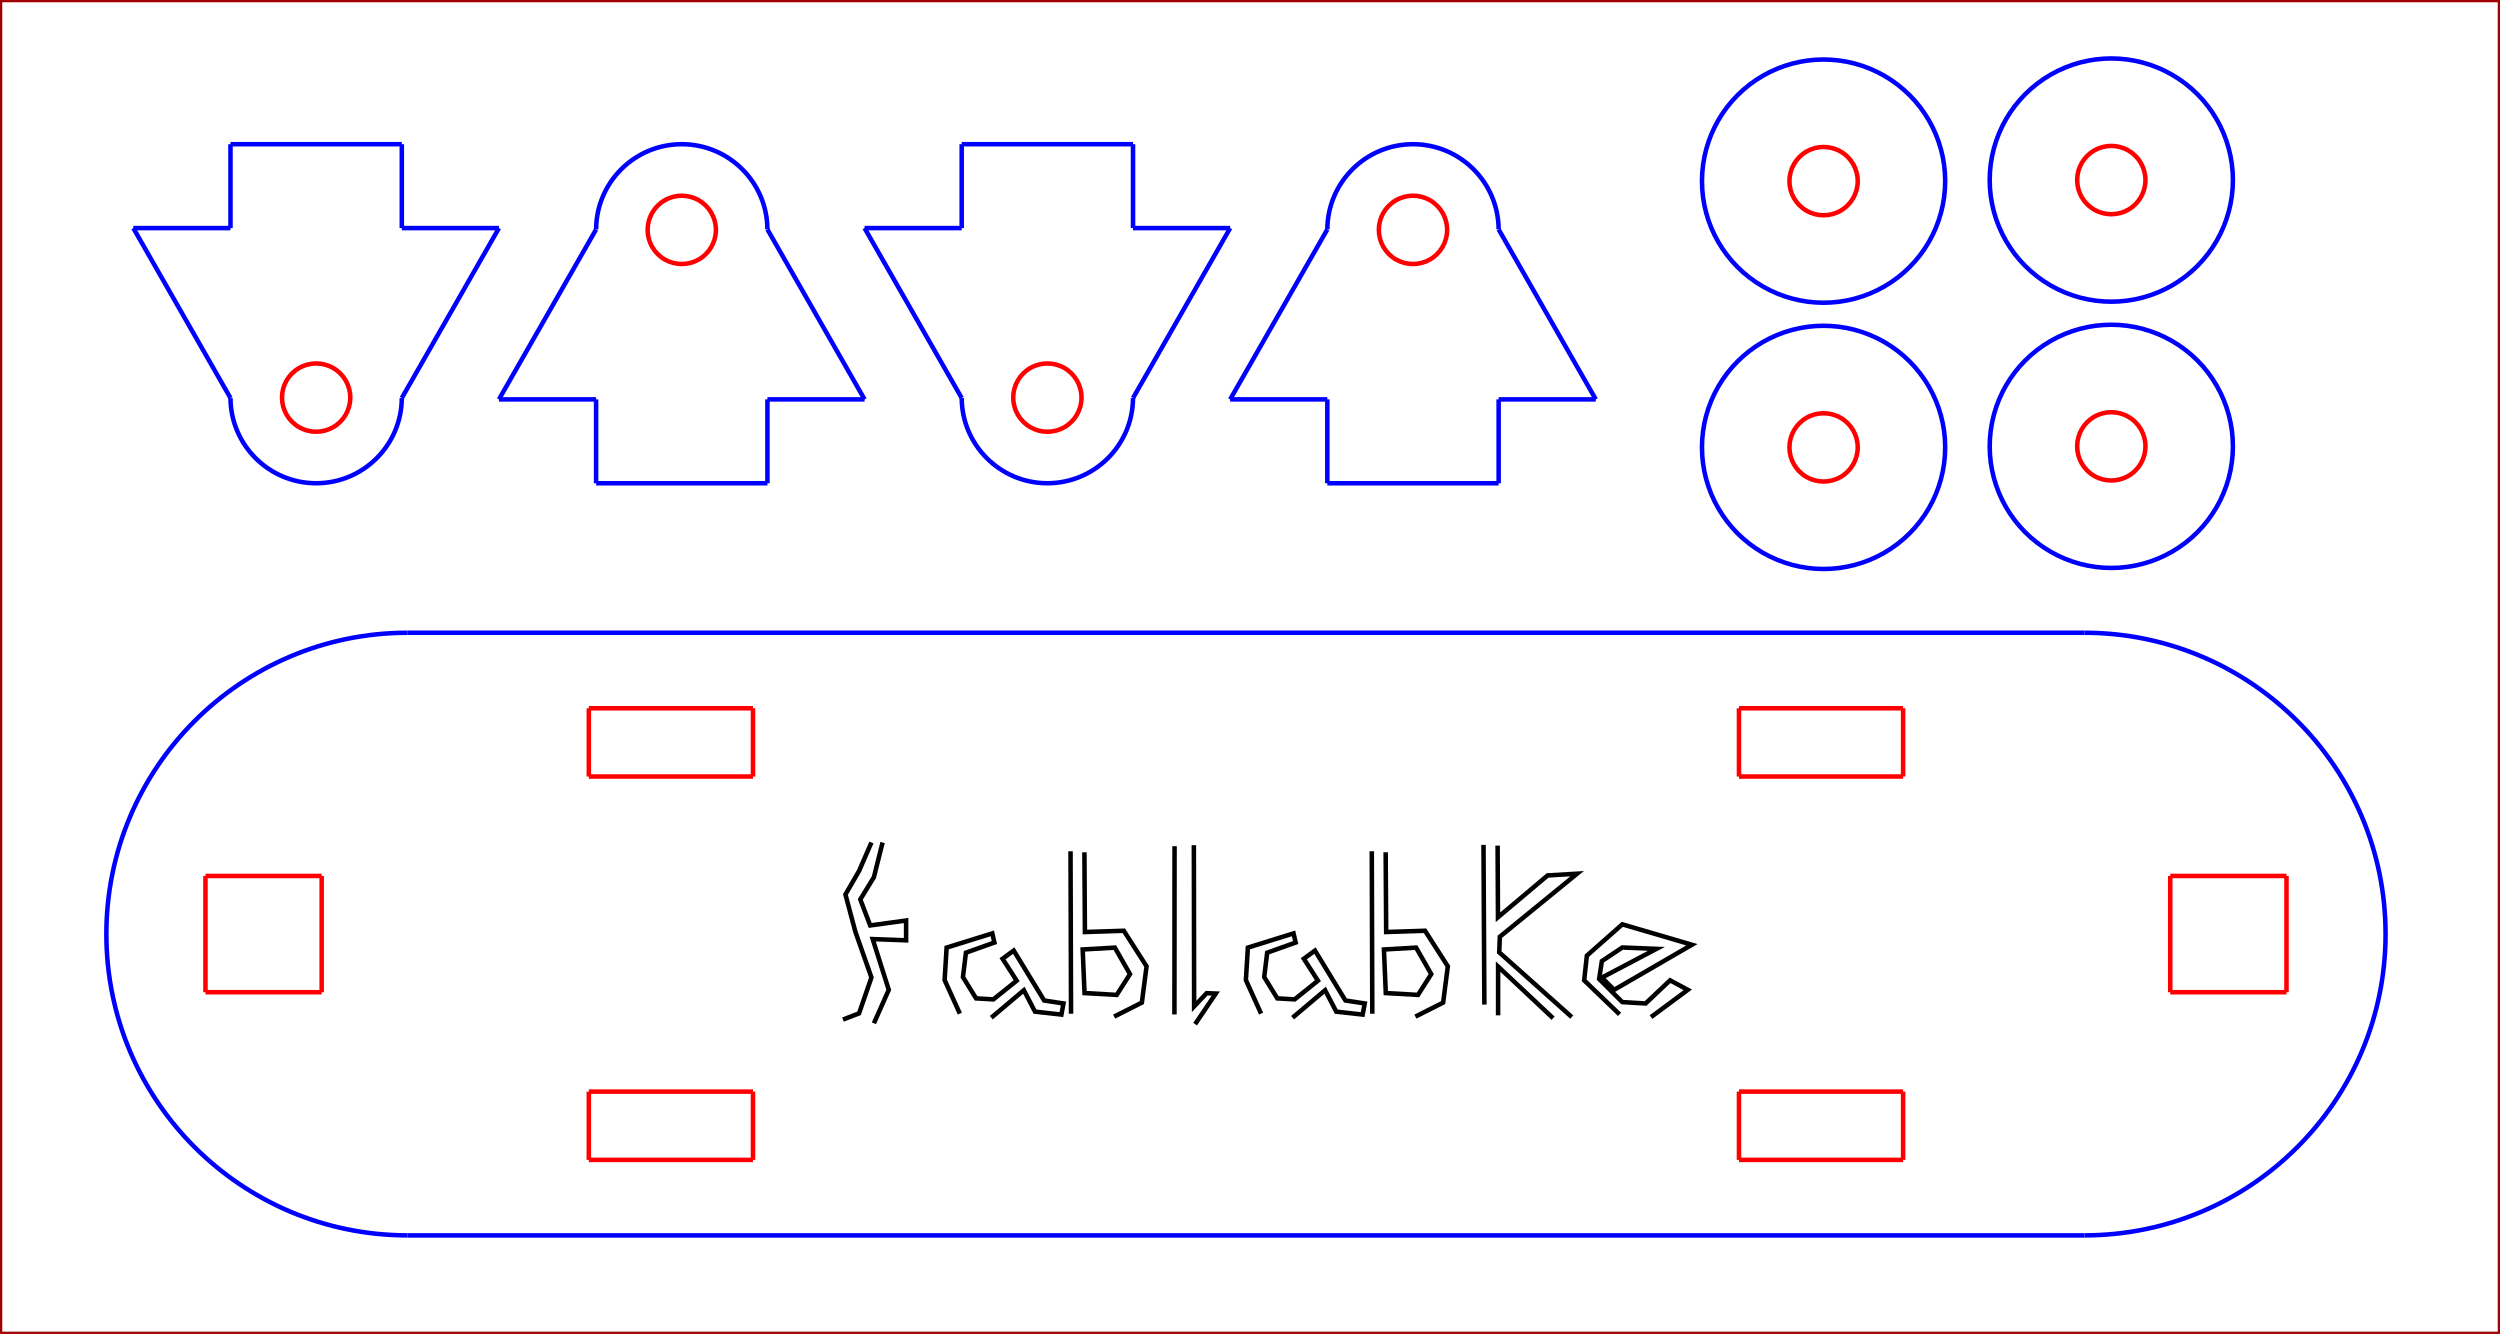 <?xml version="1.0" encoding="UTF-8"?>
<svg xmlns="http://www.w3.org/2000/svg" width="104.336mm" height="55.672mm" viewBox="398 273 104.336 55.672">
    <path transform="translate(402.3,275.308)" style="stroke:#ff0000;stroke-width:0.05mm;fill:none" d="M10.319,14.285C10.319,13.776,10.048,13.306,9.607,13.051C9.166,12.797,8.623,12.797,8.182,13.051C7.741,13.306,7.469,13.776,7.469,14.285C7.469,14.794,7.741,15.265,8.182,15.52C8.623,15.774,9.166,15.774,9.607,15.52C10.048,15.265,10.319,14.795,10.319,14.285z"/>
    <path transform="translate(402.3,275.308)" style="stroke:#0000ff;stroke-width:0.05mm;fill:none" d="M5.319,7.211L1.265,7.211"/>
    <path transform="translate(402.3,275.308)" style="stroke:#0000ff;stroke-width:0.05mm;fill:none" d="M1.265,7.211L5.319,14.304"/>
    <path transform="translate(402.3,275.308)" style="stroke:#0000ff;stroke-width:0.05mm;fill:none" d="M5.319,14.305C5.33,16.272,6.928,17.86,8.894,17.86C10.861,17.86,12.458,16.272,12.469,14.305"/>
    <path transform="translate(402.3,275.308)" style="stroke:#0000ff;stroke-width:0.05mm;fill:none" d="M12.469,14.304L16.523,7.211"/>
    <path transform="translate(402.3,275.308)" style="stroke:#0000ff;stroke-width:0.05mm;fill:none" d="M16.523,7.211L12.469,7.211"/>
    <path transform="translate(402.3,275.308)" style="stroke:#0000ff;stroke-width:0.05mm;fill:none" d="M12.469,7.211L12.469,3.71"/>
    <path transform="translate(402.3,275.308)" style="stroke:#0000ff;stroke-width:0.05mm;fill:none" d="M12.469,3.71L5.319,3.71"/>
    <path transform="translate(402.3,275.308)" style="stroke:#0000ff;stroke-width:0.05mm;fill:none" d="M5.319,3.71L5.319,7.211"/>
    <path transform="translate(402.3,275.308)" style="stroke:#ff0000;stroke-width:0.05mm;fill:none" d="M22.728,7.285C22.728,7.795,22.999,8.265,23.44,8.52C23.881,8.774,24.424,8.774,24.865,8.52C25.306,8.265,25.578,7.795,25.578,7.285C25.578,6.776,25.306,6.306,24.865,6.051C24.424,5.797,23.881,5.797,23.44,6.051C22.999,6.306,22.728,6.776,22.728,7.285z"/>
    <path transform="translate(402.3,275.308)" style="stroke:#0000ff;stroke-width:0.05mm;fill:none" d="M27.728,14.36L31.782,14.36"/>
    <path transform="translate(402.3,275.308)" style="stroke:#0000ff;stroke-width:0.05mm;fill:none" d="M31.782,14.36L27.728,7.266"/>
    <path transform="translate(402.3,275.308)" style="stroke:#0000ff;stroke-width:0.05mm;fill:none" d="M27.728,7.265C27.717,5.299,26.119,3.71,24.153,3.71C22.186,3.71,20.589,5.299,20.578,7.265"/>
    <path transform="translate(402.3,275.308)" style="stroke:#0000ff;stroke-width:0.05mm;fill:none" d="M20.578,7.266L16.523,14.36"/>
    <path transform="translate(402.3,275.308)" style="stroke:#0000ff;stroke-width:0.05mm;fill:none" d="M16.523,14.36L20.578,14.36"/>
    <path transform="translate(402.3,275.308)" style="stroke:#0000ff;stroke-width:0.05mm;fill:none" d="M20.578,14.36L20.578,17.86"/>
    <path transform="translate(402.3,275.308)" style="stroke:#0000ff;stroke-width:0.05mm;fill:none" d="M20.578,17.86L27.728,17.86"/>
    <path transform="translate(402.3,275.308)" style="stroke:#0000ff;stroke-width:0.05mm;fill:none" d="M27.728,17.86L27.728,14.36"/>
    <path transform="translate(402.3,275.308)" style="stroke:#ff0000;stroke-width:0.05mm;fill:none" d="M40.836,14.285C40.836,13.776,40.565,13.306,40.124,13.051C39.683,12.797,39.14,12.797,38.699,13.051C38.258,13.306,37.986,13.776,37.986,14.285C37.986,14.794,38.258,15.265,38.699,15.52C39.139,15.774,39.683,15.774,40.124,15.52C40.565,15.265,40.836,14.795,40.836,14.285z"/>
    <path transform="translate(402.3,275.308)" style="stroke:#0000ff;stroke-width:0.05mm;fill:none" d="M35.836,7.211L31.782,7.211"/>
    <path transform="translate(402.3,275.308)" style="stroke:#0000ff;stroke-width:0.05mm;fill:none" d="M31.782,7.211L35.836,14.304"/>
    <path transform="translate(402.3,275.308)" style="stroke:#0000ff;stroke-width:0.05mm;fill:none" d="M35.836,14.305C35.847,16.272,37.445,17.86,39.411,17.86C41.378,17.86,42.975,16.272,42.986,14.305"/>
    <path transform="translate(402.3,275.308)" style="stroke:#0000ff;stroke-width:0.05mm;fill:none" d="M42.986,14.304L47.04,7.211"/>
    <path transform="translate(402.3,275.308)" style="stroke:#0000ff;stroke-width:0.05mm;fill:none" d="M47.04,7.211L42.986,7.211"/>
    <path transform="translate(402.3,275.308)" style="stroke:#0000ff;stroke-width:0.05mm;fill:none" d="M42.986,7.211L42.986,3.71"/>
    <path transform="translate(402.3,275.308)" style="stroke:#0000ff;stroke-width:0.05mm;fill:none" d="M42.986,3.71L35.836,3.71"/>
    <path transform="translate(402.3,275.308)" style="stroke:#0000ff;stroke-width:0.05mm;fill:none" d="M35.836,3.71L35.836,7.211"/>
    <path transform="translate(402.3,275.308)" style="stroke:#ff0000;stroke-width:0.05mm;fill:none" d="M53.245,7.285C53.245,7.795,53.516,8.265,53.957,8.52C54.398,8.774,54.941,8.774,55.382,8.52C55.823,8.265,56.095,7.795,56.095,7.285C56.095,6.776,55.823,6.306,55.382,6.051C54.941,5.797,54.398,5.797,53.957,6.051C53.516,6.306,53.245,6.776,53.245,7.285z"/>
    <path transform="translate(402.3,275.308)" style="stroke:#0000ff;stroke-width:0.05mm;fill:none" d="M58.245,14.36L62.299,14.36"/>
    <path transform="translate(402.3,275.308)" style="stroke:#0000ff;stroke-width:0.05mm;fill:none" d="M62.299,14.36L58.245,7.266"/>
    <path transform="translate(402.3,275.308)" style="stroke:#0000ff;stroke-width:0.05mm;fill:none" d="M58.245,7.265C58.233,5.299,56.636,3.71,54.67,3.71C52.703,3.71,51.106,5.299,51.095,7.265"/>
    <path transform="translate(402.3,275.308)" style="stroke:#0000ff;stroke-width:0.05mm;fill:none" d="M51.095,7.266L47.04,14.36"/>
    <path transform="translate(402.3,275.308)" style="stroke:#0000ff;stroke-width:0.05mm;fill:none" d="M47.04,14.36L51.095,14.36"/>
    <path transform="translate(402.3,275.308)" style="stroke:#0000ff;stroke-width:0.05mm;fill:none" d="M51.095,14.36L51.095,17.86"/>
    <path transform="translate(402.3,275.308)" style="stroke:#0000ff;stroke-width:0.05mm;fill:none" d="M51.095,17.86L58.245,17.86"/>
    <path transform="translate(402.3,275.308)" style="stroke:#0000ff;stroke-width:0.05mm;fill:none" d="M58.245,17.86L58.245,14.36"/>
    <path transform="translate(402.3,275.308)" style="stroke:#ff0000;stroke-width:0.05mm;fill:none" d="M9.125,39.102L4.275,39.102"/>
    <path transform="translate(402.3,275.308)" style="stroke:#ff0000;stroke-width:0.05mm;fill:none" d="M4.275,39.102L4.275,34.249"/>
    <path transform="translate(402.3,275.308)" style="stroke:#ff0000;stroke-width:0.05mm;fill:none" d="M4.275,34.249L9.125,34.249"/>
    <path transform="translate(402.3,275.308)" style="stroke:#ff0000;stroke-width:0.05mm;fill:none" d="M9.125,34.249L9.125,39.102"/>
    <path transform="translate(402.3,275.308)" style="stroke:#ff0000;stroke-width:0.05mm;fill:none" d="M27.125,46.1L20.274,46.1"/>
    <path transform="translate(402.3,275.308)" style="stroke:#ff0000;stroke-width:0.05mm;fill:none" d="M20.274,46.1L20.274,43.25"/>
    <path transform="translate(402.3,275.308)" style="stroke:#ff0000;stroke-width:0.05mm;fill:none" d="M20.274,43.25L27.125,43.25"/>
    <path transform="translate(402.3,275.308)" style="stroke:#ff0000;stroke-width:0.05mm;fill:none" d="M27.125,43.25L27.125,46.1"/>
    <path transform="translate(402.3,275.308)" style="stroke:#ff0000;stroke-width:0.05mm;fill:none" d="M75.125,43.25L75.125,46.1"/>
    <path transform="translate(402.3,275.308)" style="stroke:#ff0000;stroke-width:0.05mm;fill:none" d="M75.125,46.1L68.275,46.1"/>
    <path transform="translate(402.3,275.308)" style="stroke:#ff0000;stroke-width:0.05mm;fill:none" d="M68.275,46.1L68.275,43.25"/>
    <path transform="translate(402.3,275.308)" style="stroke:#ff0000;stroke-width:0.05mm;fill:none" d="M68.275,43.25L75.125,43.25"/>
    <path transform="translate(402.3,275.308)" style="stroke:#ff0000;stroke-width:0.05mm;fill:none" d="M27.125,27.251L27.125,30.1"/>
    <path transform="translate(402.3,275.308)" style="stroke:#ff0000;stroke-width:0.05mm;fill:none" d="M27.125,30.1L20.274,30.1"/>
    <path transform="translate(402.3,275.308)" style="stroke:#ff0000;stroke-width:0.05mm;fill:none" d="M20.274,30.1L20.274,27.251"/>
    <path transform="translate(402.3,275.308)" style="stroke:#ff0000;stroke-width:0.05mm;fill:none" d="M20.274,27.251L27.125,27.251"/>
    <path transform="translate(402.3,275.308)" style="stroke:#ff0000;stroke-width:0.05mm;fill:none" d="M75.125,30.1L68.275,30.1"/>
    <path transform="translate(402.3,275.308)" style="stroke:#ff0000;stroke-width:0.05mm;fill:none" d="M68.275,30.1L68.275,27.251"/>
    <path transform="translate(402.3,275.308)" style="stroke:#ff0000;stroke-width:0.05mm;fill:none" d="M68.275,27.251L75.125,27.251"/>
    <path transform="translate(402.3,275.308)" style="stroke:#ff0000;stroke-width:0.05mm;fill:none" d="M75.125,27.251L75.125,30.1"/>
    <path transform="translate(402.3,275.308)" style="stroke:#ff0000;stroke-width:0.05mm;fill:none" d="M86.274,34.249L91.125,34.249"/>
    <path transform="translate(402.3,275.308)" style="stroke:#ff0000;stroke-width:0.05mm;fill:none" d="M91.125,34.249L91.125,39.102"/>
    <path transform="translate(402.3,275.308)" style="stroke:#ff0000;stroke-width:0.05mm;fill:none" d="M91.125,39.102L86.274,39.102"/>
    <path transform="translate(402.3,275.308)" style="stroke:#ff0000;stroke-width:0.05mm;fill:none" d="M86.274,39.102L86.274,34.249"/>
    <path transform="translate(402.3,275.308)" style="stroke:#0000ff;stroke-width:0.05mm;fill:none" d="M12.7,24.1C5.76,24.108,0.139,29.736,0.139,36.675C0.139,43.615,5.76,49.242,12.7,49.25"/>
    <path transform="translate(402.3,275.308)" style="stroke:#0000ff;stroke-width:0.05mm;fill:none" d="M12.7,49.251L82.699,49.251"/>
    <path transform="translate(402.3,275.308)" style="stroke:#0000ff;stroke-width:0.05mm;fill:none" d="M82.7,49.25C89.639,49.242,95.26,43.615,95.26,36.675C95.26,29.736,89.639,24.108,82.7,24.1"/>
    <path transform="translate(402.3,275.308)" style="stroke:#0000ff;stroke-width:0.05mm;fill:none" d="M82.699,24.1L12.7,24.1"/>
    <path transform="translate(402.3,275.308)" style="stroke:#ff0000;stroke-width:0.05mm;fill:none" d="M73.231,16.363C73.231,15.854,72.959,15.384,72.518,15.129C72.077,14.875,71.534,14.875,71.093,15.129C70.652,15.384,70.381,15.854,70.381,16.363C70.381,16.873,70.652,17.343,71.093,17.598C71.534,17.852,72.077,17.852,72.518,17.598C72.959,17.343,73.231,16.873,73.231,16.363z"/>
    <path transform="translate(402.3,275.308)" style="stroke:#0000ff;stroke-width:0.05mm;fill:none" d="M76.881,16.363C76.881,14.55,75.913,12.875,74.343,11.968C72.773,11.062,70.838,11.062,69.268,11.968C67.698,12.875,66.731,14.55,66.731,16.363C66.73,18.177,67.698,19.852,69.268,20.759C70.838,21.665,72.773,21.665,74.343,20.759C75.913,19.852,76.881,18.177,76.881,16.363z"/>
    <path transform="translate(402.3,275.308)" style="stroke:#ff0000;stroke-width:0.05mm;fill:none" d="M85.239,16.32C85.239,15.811,84.967,15.34,84.526,15.086C84.085,14.831,83.542,14.831,83.101,15.086C82.66,15.34,82.389,15.811,82.389,16.32C82.389,16.829,82.66,17.299,83.101,17.554C83.542,17.809,84.085,17.809,84.526,17.554C84.967,17.3,85.239,16.829,85.239,16.32z"/>
    <path transform="translate(402.3,275.308)" style="stroke:#0000ff;stroke-width:0.05mm;fill:none" d="M88.889,16.32C88.889,14.507,87.922,12.831,86.351,11.925C84.781,11.018,82.846,11.018,81.276,11.925C79.706,12.831,78.739,14.507,78.739,16.32C78.739,18.133,79.706,19.808,81.276,20.715C82.846,21.622,84.781,21.622,86.351,20.715C87.921,19.809,88.889,18.133,88.889,16.32z"/>
    <path transform="translate(402.3,275.308)" style="stroke:#ff0000;stroke-width:0.05mm;fill:none" d="M73.231,5.251C73.231,4.742,72.959,4.271,72.518,4.017C72.077,3.762,71.534,3.762,71.093,4.017C70.652,4.271,70.381,4.742,70.381,5.251C70.381,5.76,70.652,6.23,71.093,6.485C71.534,6.74,72.077,6.74,72.518,6.485C72.959,6.231,73.231,5.76,73.231,5.251z"/>
    <path transform="translate(402.3,275.308)" style="stroke:#0000ff;stroke-width:0.05mm;fill:none" d="M76.881,5.251C76.881,3.438,75.913,1.762,74.343,0.856C72.773,-0.051,70.838,-0.051,69.268,0.856C67.698,1.762,66.731,3.438,66.731,5.251C66.73,7.064,67.698,8.739,69.268,9.646C70.838,10.553,72.773,10.553,74.343,9.646C75.913,8.74,76.881,7.064,76.881,5.251z"/>
    <path transform="translate(402.3,275.308)" style="stroke:#ff0000;stroke-width:0.05mm;fill:none" d="M85.239,5.207C85.239,4.698,84.967,4.228,84.526,3.973C84.085,3.718,83.542,3.718,83.101,3.973C82.66,4.228,82.389,4.698,82.389,5.207C82.389,5.716,82.66,6.187,83.101,6.441C83.542,6.696,84.085,6.696,84.526,6.442C84.967,6.187,85.239,5.717,85.239,5.207z"/>
    <path transform="translate(402.3,275.308)" style="stroke:#0000ff;stroke-width:0.05mm;fill:none" d="M88.889,5.207C88.889,3.394,87.922,1.719,86.351,0.812C84.781,-0.095,82.846,-0.095,81.276,0.812C79.706,1.719,78.739,3.394,78.739,5.207C78.739,7.02,79.706,8.696,81.276,9.602C82.846,10.509,84.781,10.509,86.351,9.603C87.921,8.696,88.889,7.021,88.889,5.207z"/>
    <path transform="translate(402.3,275.308)" style="stroke:#000000;stroke-width:0.05mm;fill:none" d="M32.069,32.853L31.552,34.042L30.984,35.023L31.397,36.574L32.069,38.486L31.552,39.984L30.88,40.243"/>
    <path transform="translate(402.3,275.308)" style="stroke:#000000;stroke-width:0.05mm;fill:none" d="M32.172,40.398L32.792,39.002L32.121,36.884L33.516,36.935L33.516,36.109L32.017,36.315L31.604,35.23L32.172,34.3L32.534,32.853"/>
    <path transform="translate(402.3,275.308)" style="stroke:#000000;stroke-width:0.05mm;fill:none" d="M37.071,40.165L38.43,39.018L38.895,39.912L39.996,40.036L40.084,39.571L39.278,39.447L38.007,37.364L37.541,37.705L38.131,38.62L37.159,39.4L36.436,39.359L35.888,38.47L36.012,37.452L37.2,37.028L37.113,36.646L35.206,37.24L35.123,38.594L35.759,39.995"/>
    <path transform="translate(402.3,275.308)" style="stroke:#000000;stroke-width:0.05mm;fill:none" d="M42.228,37.24L42.859,38.346L42.306,39.214L40.962,39.137L40.885,37.318L42.228,37.24z"/>
    <path transform="translate(402.3,275.308)" style="stroke:#000000;stroke-width:0.05mm;fill:none" d="M40.378,33.22L40.399,40"/>
    <path transform="translate(402.3,275.308)" style="stroke:#000000;stroke-width:0.05mm;fill:none" d="M42.197,40.119L43.355,39.535L43.551,38.021L42.601,36.537L40.978,36.589L40.957,33.261"/>
    <path transform="translate(402.3,275.308)" style="stroke:#000000;stroke-width:0.05mm;fill:none" d="M45.525,32.967L45.536,39.695L46.058,39.142L46.44,39.157L45.577,40.434"/>
    <path transform="translate(402.3,275.308)" style="stroke:#000000;stroke-width:0.05mm;fill:none" d="M44.714,40.031L44.719,33.008"/>
    <path transform="translate(402.3,275.308)" style="stroke:#000000;stroke-width:0.05mm;fill:none" d="M49.644,40.165L51.003,39.018L51.468,39.912L52.569,40.036L52.657,39.571L51.851,39.447L50.579,37.364L50.114,37.705L50.703,38.62L49.732,39.4L49.008,39.359L48.461,38.47L48.585,37.452L49.773,37.028L49.685,36.646L47.779,37.24L47.696,38.594L48.331,39.995"/>
    <path transform="translate(402.3,275.308)" style="stroke:#000000;stroke-width:0.05mm;fill:none" d="M54.801,37.24L55.432,38.346L54.879,39.214L53.535,39.137L53.458,37.318L54.801,37.24z"/>
    <path transform="translate(402.3,275.308)" style="stroke:#000000;stroke-width:0.05mm;fill:none" d="M52.951,33.22L52.972,40"/>
    <path transform="translate(402.3,275.308)" style="stroke:#000000;stroke-width:0.05mm;fill:none" d="M54.77,40.119L55.928,39.535L56.124,38.021L55.173,36.537L53.551,36.589L53.53,33.261"/>
    <path transform="translate(402.3,275.308)" style="stroke:#000000;stroke-width:0.05mm;fill:none" d="M58.202,32.982L58.217,35.974L60.289,34.228L61.519,34.155L58.295,36.786L58.269,37.437L61.297,40.139"/>
    <path transform="translate(402.3,275.308)" style="stroke:#000000;stroke-width:0.05mm;fill:none" d="M60.517,40.186L58.222,38.031L58.222,40.067"/>
    <path transform="translate(402.3,275.308)" style="stroke:#000000;stroke-width:0.05mm;fill:none" d="M57.649,39.617L57.613,32.951"/>
    <path transform="translate(402.3,275.308)" style="stroke:#000000;stroke-width:0.05mm;fill:none" d="M64.604,40.139L66.139,39.002L65.4,38.605L64.377,39.571L63.405,39.514L62.439,38.548L62.553,37.804L63.405,37.235L64.832,37.292L62.553,38.491L63.064,39.002L66.31,37.121L63.405,36.269L61.927,37.576L61.814,38.605L63.292,40.026"/>
    <rect transform="translate(450.168,300.836)" style="stroke:#a00000;stroke-width:0.05mm;fill:none" x="-52.168" y="-27.836" width="104.336" height="55.672"/>
</svg>
